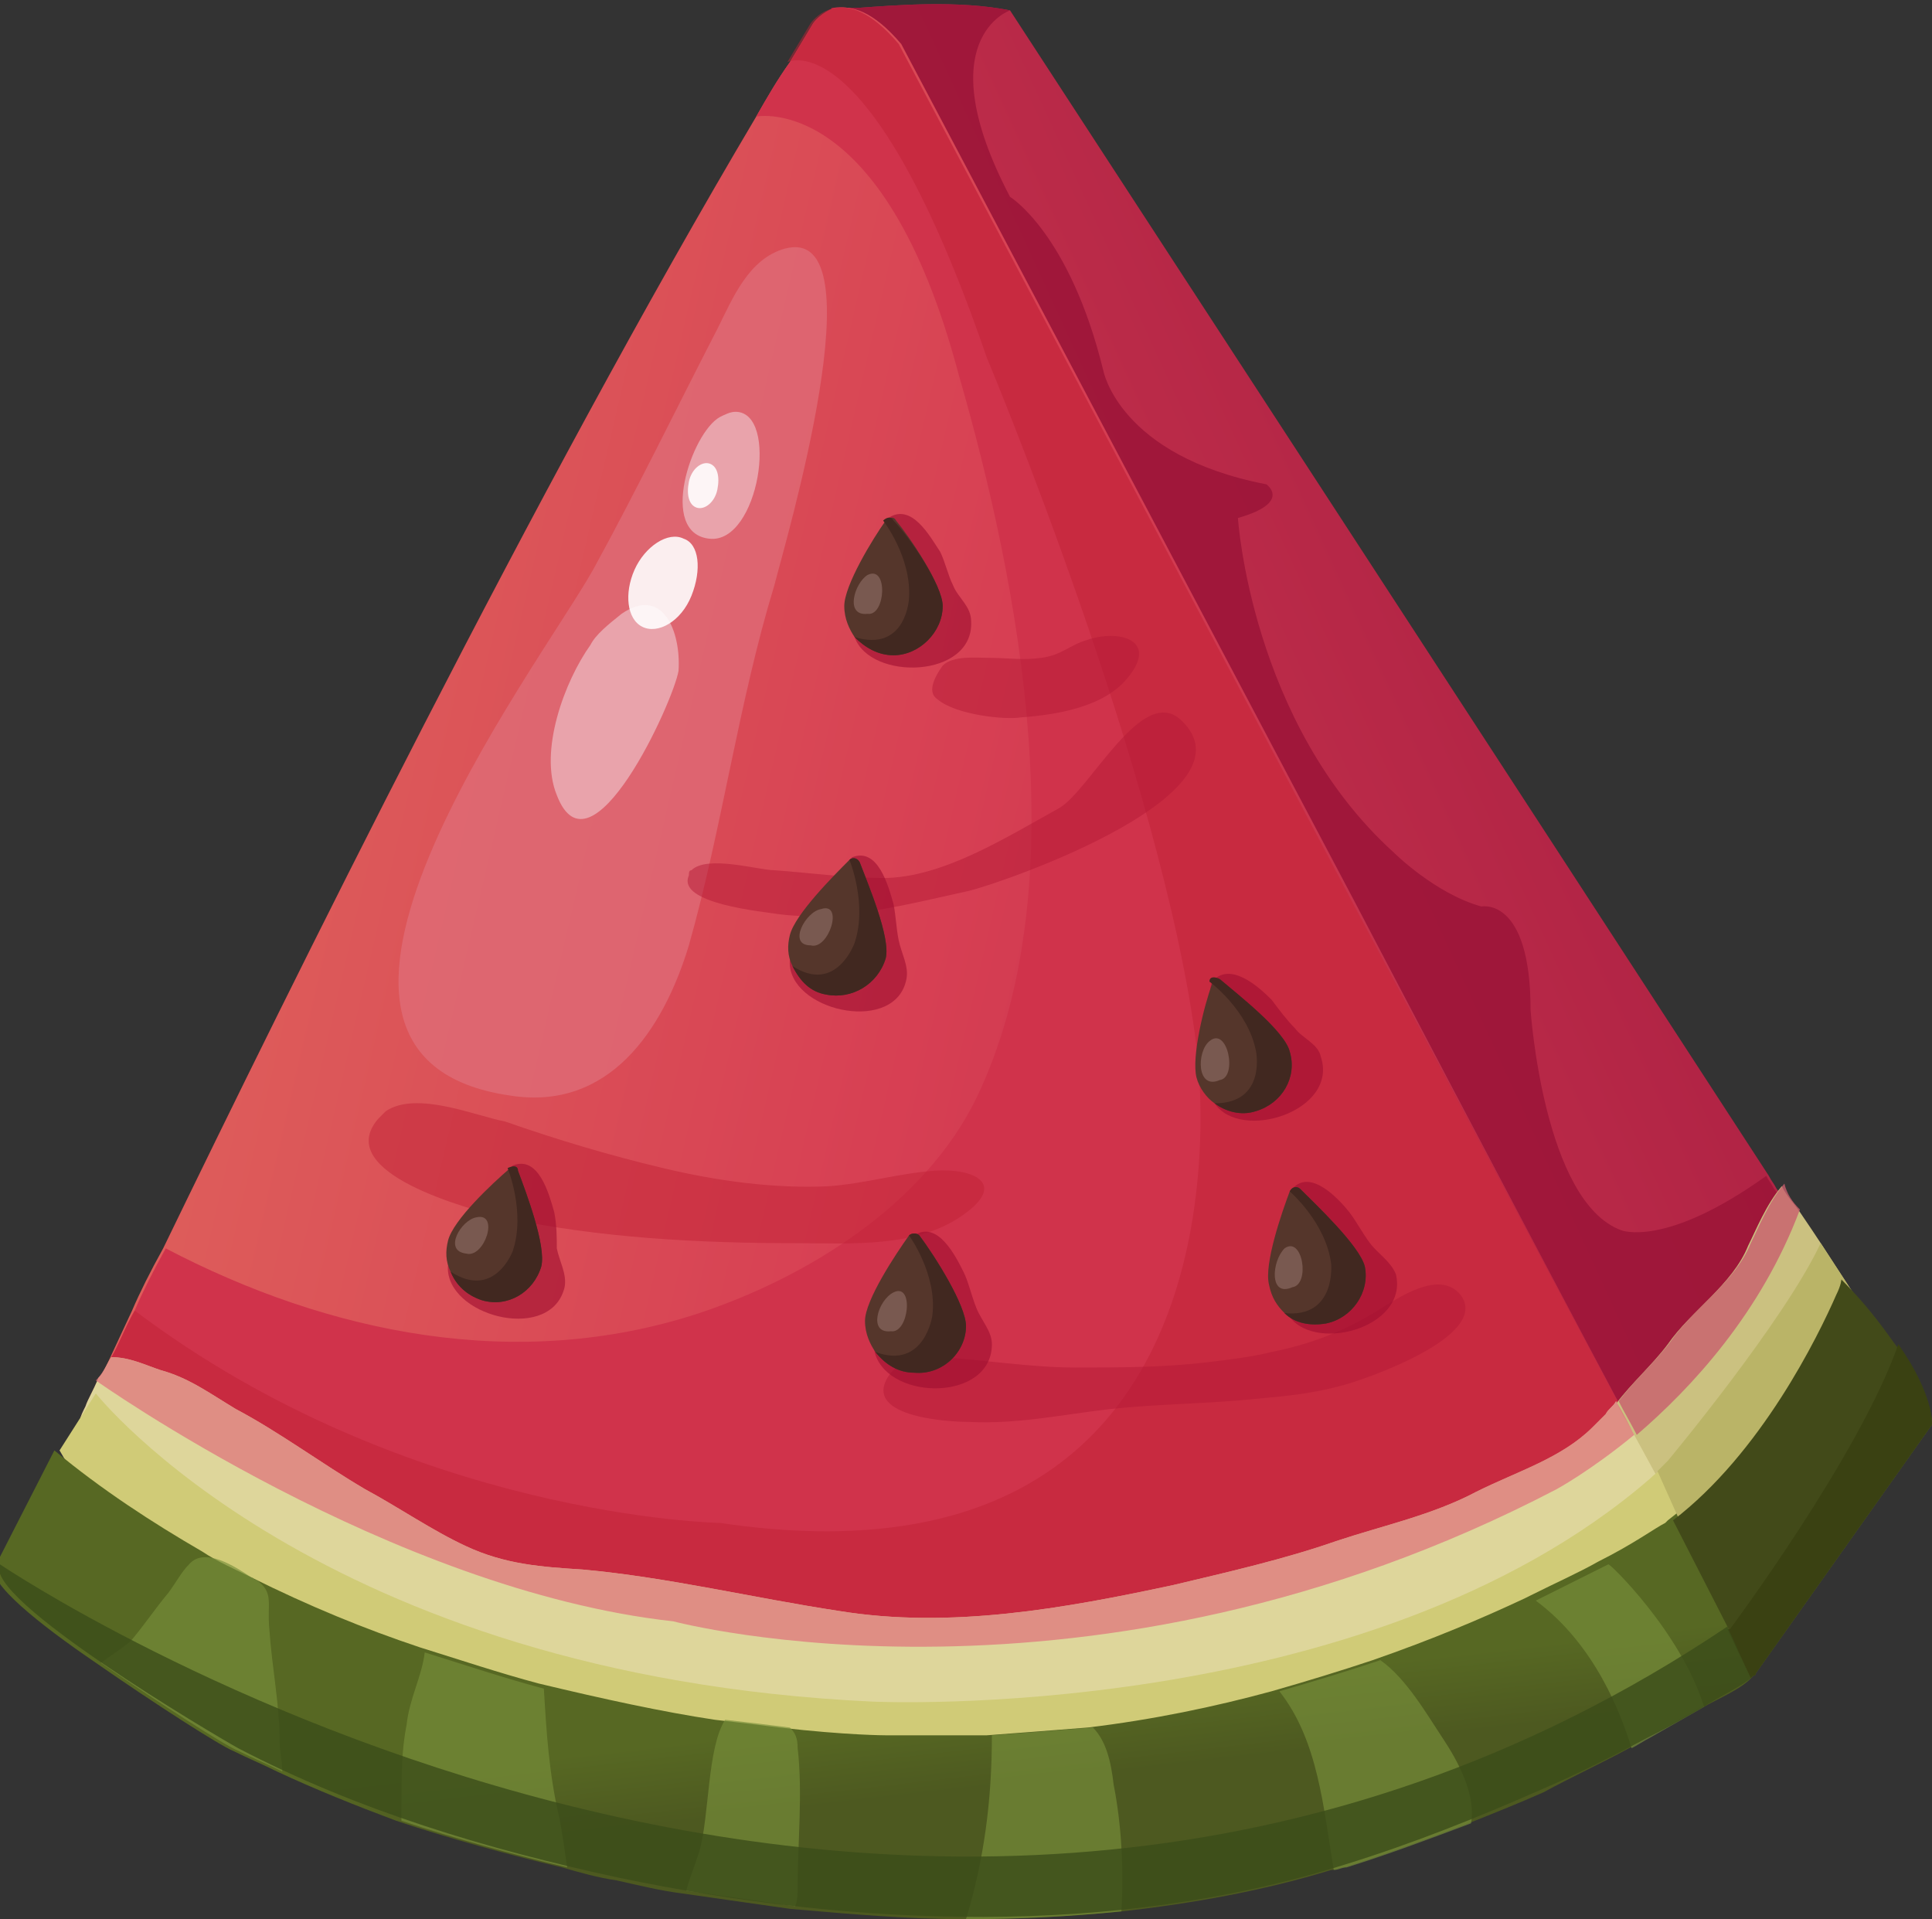 <?xml version="1.0" encoding="utf-8"?>
<!-- Generator: Adobe Illustrator 25.2.3, SVG Export Plug-In . SVG Version: 6.00 Build 0)  -->
<svg version="1.1" id="Capa_1" xmlns="http://www.w3.org/2000/svg" xmlns:xlink="http://www.w3.org/1999/xlink" x="0px" y="0px"
	 width="74.6px" height="74.1px" viewBox="0 0 74.6 74.1" style="enable-background:new 0 0 74.6 74.1;" xml:space="preserve">
<rect x="0" y="0" width="74.6" height="74.1" fill="#333333" stroke="none"/>
<style type="text/css">
	.st0{fill:url(#SVGID_1_);}
	.st1{opacity:0.85;fill:#9B1538;}
	.st2{fill:url(#SVGID_2_);}
	.st3{fill:#D0334B;}
	.st4{opacity:0.49;fill:#C12135;}
	.st5{opacity:0.7;fill:#E0707B;}
	.st6{opacity:0.7;fill:#EEBEC5;}
	.st7{opacity:0.49;fill:#B31A35;}
	.st8{fill:#CBC180;}
	.st9{fill:#DED69B;}
	.st10{fill:#D0CB77;}
	.st11{fill:url(#SVGID_3_);}
	.st12{opacity:0.8;fill:#C85E6D;}
	.st13{fill:#BAB467;}
	.st14{fill:#424A19;}
	.st15{opacity:0.89;fill:#FFFFFF;}
	.st16{fill:#3A4112;}
	.st17{opacity:0.65;fill:#788F3B;}
	.st18{opacity:0.8;fill:#3B4D1A;}
	.st19{opacity:0.61;fill:#9F0E30;}
	.st20{fill:#55362B;}
	.st21{fill:#412820;}
	.st22{opacity:0.4;fill:#AF8F88;}
</style>
<g>
	<linearGradient id="SVGID_1_" gradientUnits="userSpaceOnUse" x1="16.584" y1="45.244" x2="65.435" y2="22.829">
		<stop  offset="0" style="stop-color:#DF645C"/>
		<stop  offset="0.158" style="stop-color:#D73F53"/>
		<stop  offset="0.968" style="stop-color:#AC2043"/>
	</linearGradient>
	<path class="st0" d="M72.2,50.9l-6.9,9.2L64.7,61l-0.4-0.7l-0.2-0.3L51.5,36.2L34.8,4.9l-2.7-4.6c0,0,0,0,0.1,0c0,0,0,0,0,0
		c0,0,0,0,0,0c0,0,0.1,0,0.2,0c0,0,0.1,0,0.1,0c0.1,0,0.2,0,0.3,0c0.1,0,0.3,0,0.4,0c1.4-0.1,3.8-0.3,5.8,0.1c0,0,20.4,31.3,29.3,45
		c0.1,0.2,0.2,0.3,0.3,0.5C70.4,48.2,71.6,50.1,72.2,50.9z"/>
	<path class="st1" d="M72.2,50.9l-6.9,9.2l-1.2-0.2L51.5,36.2L34.8,4.9l-2.7-4.6c0,0,0,0,0.1,0c0,0,0,0,0,0c0,0,0,0,0,0
		c0,0,0.1,0,0.2,0c0,0,0.1,0,0.1,0c0.1,0,0.2,0,0.3,0c0.1,0,0.3,0,0.4,0c1.4-0.1,3.8-0.3,5.8,0.1c0,0-3.2,1.1,0,7.2
		c0,0,2.3,1.4,3.6,6.7c0,0,0.6,3.3,6.3,4.4c0,0,1,0.7-1.1,1.3c0,0,0.5,7.9,6,12.9c0,0,1.6,1.6,3.4,2.1c0,0,1.9-0.4,1.9,4
		c0,0,0.5,7.4,3.5,8.5c0,0,1.7,0.7,5.6-2.1c0.1,0.2,0.2,0.3,0.3,0.5C70.4,48.2,71.6,50.1,72.2,50.9z"/>
	<linearGradient id="SVGID_2_" gradientUnits="userSpaceOnUse" x1="3.658" y1="29.293" x2="77.752" y2="46.529">
		<stop  offset="0" style="stop-color:#DF645C"/>
		<stop  offset="0.436" style="stop-color:#D73F53"/>
		<stop  offset="0.968" style="stop-color:#AC2043"/>
	</linearGradient>
	<path class="st2" d="M65.4,59.8l-1,0.5l-16.9,8H17.3L3,57.2v-2.1c0,0,0.8-1.7,2.1-4.5c0.3-0.7,0.7-1.5,1.2-2.4l0,0
		C11.2,38.1,20.6,19,29.2,4.5c0.4-0.7,0.8-1.4,1.3-2.1c0.3-0.5,0.6-1,0.9-1.5c0,0,1.2-1.8,3.4,0.8l17.5,33.1c0,0,6.6,12.6,10.6,20.1
		C64,57.1,64.9,58.9,65.4,59.8z"/>
	<path class="st3" d="M64.4,60.3L64.4,60.3l-16.9,8H17.3L3,57.2v-2.1c0,0,0.5-1,1.3-2.7c0.3-0.5,0.5-1.1,0.9-1.8
		c0.3-0.7,0.7-1.5,1.2-2.4l0,0C12.7,51.5,20,53,27,50.7c4.2-1.4,8.7-4.2,10.7-8.3c3.9-8.1,1.7-19.7-0.7-28
		c-2.9-10.9-7.8-9.9-7.8-9.9c0.4-0.7,0.8-1.4,1.3-2.1c0.3-0.5,0.6-1,0.9-1.5c0,0,0.3-0.4,0.8-0.6c0,0,0,0,0,0c0,0,0,0,0,0
		c0.6-0.1,1.4,0.1,2.5,1.4l17.5,33.1c0,0,6.2,11.7,10.2,19.2c0.2,0.3,0.3,0.6,0.5,0.9L64.4,60.3z"/>
	<path class="st4" d="M65.4,59.8l-1.1,0.5l-16.8,8H17.3L3,57.2v-2.1c0,0,0-0.1,0.1-0.3c0-0.1,0.1-0.3,0.2-0.5
		c0.1-0.3,0.3-0.6,0.5-1.1v0C4,53,4.1,52.7,4.3,52.4c0.3-0.5,0.5-1.1,0.9-1.8c10.6,8,22.6,8.2,22.6,8.2
		c21.5,3.2,18.4-18.4,18.4-18.4c-1.3-10.4-8.1-26.6-8.1-26.6C33.6,0.7,30.4,2.4,30.4,2.4c0.3-0.5,0.6-1,0.9-1.5c0,0,1.2-1.8,3.4,0.8
		l17.5,33.1c0,0,6.2,11.6,10.2,19.2c0.2,0.5,0.5,0.9,0.7,1.3C64.2,57.4,65,58.9,65.4,59.8z"/>
	<path class="st5" d="M19.7,42.3c3.8,0.6,5.9-2.5,6.9-5.8c1.3-4.6,1.9-9.3,3.3-13.9C30.3,21,34,8.6,30.3,9.6c-1.4,0.4-2,1.9-2.6,3.1
		c-1.6,3.1-3.1,6.2-4.8,9.3C20.7,25.9,9.3,40.8,19.7,42.3z"/>
	<path class="st6" d="M24,23.7c-0.5,0.4-1,0.8-1.2,1.2c-1,1.4-2,4.1-1.3,5.8c1.3,3.4,4.5-3.6,4.7-4.8C26.3,24.4,25.6,22.6,24,23.7z"
		/>
	<path class="st6" d="M28.4,15.9c-0.2,0-0.4,0.1-0.6,0.2c-1.1,0.6-2.4,4.5-0.4,4.7C29.3,21,30.1,15.9,28.4,15.9z"/>
	<path class="st7" d="M26.7,33.6c0.6-0.6,2.6,0,3.2,0c1.4,0.1,2.8,0.3,4.2,0.3c2.3,0,4.8-1.6,6.8-2.7c1.2-0.7,3.2-4.8,4.7-3.4
		c3,2.8-6.6,6.2-8.2,6.6c-2.3,0.5-4.9,1.2-7.3,0.9c-0.6-0.1-4-0.4-3.5-1.5C26.6,33.7,26.6,33.6,26.7,33.6z"/>
	<path class="st7" d="M36.2,27c0.7,0.6,2.6,0.8,3.2,0.7c1.4-0.1,3.3-0.4,4.2-1.6c1.1-1.4-0.4-1.8-1.6-1.4c-0.7,0.2-1,0.6-1.8,0.7
		c-0.7,0.1-1.3,0-2,0c-0.5,0-1.4-0.1-1.8,0.3C35.9,26.4,35.9,26.8,36.2,27z"/>
	<path class="st7" d="M34.6,52.8c0.4-0.3,1.1-0.5,1.7-0.4c1.7,0.1,3.5,0.4,5.2,0.4c1.7,0,3.4,0,5.1-0.2c0.8-0.1,1.7-0.2,2.5-0.4
		c1.5-0.3,2.8-0.8,4.1-1.6c0.8-0.5,2.4-1.6,3.2-0.6c1.2,1.6-3.8,3.3-4.6,3.5c-1.1,0.3-2.1,0.4-3.2,0.5c-1.9,0.2-3.8,0.2-5.7,0.4
		c-1.8,0.2-3.6,0.6-5.5,0.5c-0.8,0-4.3-0.2-3-1.9C34.5,52.9,34.5,52.9,34.6,52.8z"/>
	<path class="st4" d="M14.9,42.9c-0.1,0.1-0.2,0.2-0.3,0.3c-1.8,2.1,3.6,3.5,4.8,3.8C23.1,47.8,27,48,30.8,48c2,0,4.6,0.2,6.4-1.1
		c1.7-1.2,0.4-1.8-1.1-1.7c-1.4,0.1-2.7,0.5-4.1,0.6c-2.1,0.1-4.3-0.2-6.4-0.7c-2.1-0.5-4.1-1.1-6.1-1.8
		C18.4,43.1,16.1,42.1,14.9,42.9z"/>
	<path class="st8" d="M72.2,50.9l-6.9,9.2L64.7,61l-0.4-0.7l1.1-0.5c-0.4-0.8-1.3-2.4-2.3-4.3c-0.2-0.4-0.5-0.9-0.7-1.3
		c0.6-0.8,1.4-1.5,2-2.3c0.9-1.3,2.5-2.3,3.1-3.8c0.3-0.6,0.7-1.6,1.3-2.3c0.2,0.4,0.5,0.7,0.7,1C70.8,48.7,71.7,50.2,72.2,50.9z"/>
	<path class="st9" d="M65.4,59.8l-1.1,0.5l-16.8,8H17.3L3,57.2v-2.1c0,0,0-0.1,0.1-0.3c0-0.1,0.1-0.3,0.2-0.5
		c0.1-0.3,0.3-0.6,0.5-1.1v0C4,53,4.1,52.7,4.3,52.4c0.7,0,1.3,0.3,1.9,0.5c1.1,0.3,1.9,0.9,2.9,1.5c1.7,0.9,3.3,2.1,5,3.1
		c1.3,0.7,2.6,1.6,3.9,2.2c1.5,0.7,2.9,0.8,4.5,0.9c3.3,0.3,6.6,1.1,9.9,1.6c4.3,0.7,8.7-0.1,12.9-1c2.1-0.5,4.3-1,6.3-1.7
		c1.8-0.6,3.7-1,5.4-1.9c1.6-0.8,3.3-1.3,4.5-2.5c0.2-0.2,0.3-0.3,0.5-0.5c0.1-0.2,0.3-0.3,0.4-0.5c0.2,0.5,0.5,0.9,0.7,1.3
		C64.2,57.4,65,58.9,65.4,59.8z"/>
	<path class="st10" d="M72.2,50.9l-2.3,6l-4.2,3.7l-2.9,2.6l-14.4,6.9l-22.2,0.3L7.5,62.2l-4.5-5L2.3,56l1.4-2.2
		c0,0,8.6,10.9,30,11.9c0,0,19,0.9,30-8.6c0.2-0.2,0.5-0.4,0.7-0.6c0,0,4.5-5.4,5.9-8.4L72.2,50.9z"/>
	<linearGradient id="SVGID_3_" gradientUnits="userSpaceOnUse" x1="38.024" y1="64.008" x2="39.17" y2="73.994">
		<stop  offset="0.191" style="stop-color:#576823"/>
		<stop  offset="0.495" style="stop-color:#4D5920"/>
		<stop  offset="1" style="stop-color:#4D5920"/>
	</linearGradient>
	<path class="st11" d="M74.6,55l-6.8,9.6c0,0,0,0.1-0.1,0.1c-0.4,0.5-1.4,0.9-1.9,1.2c0,0,0,0-0.1,0c-0.7,0.4-1.4,0.8-2.1,1.2
		c-0.2,0.1-0.5,0.3-0.7,0.4c-1.1,0.6-2.2,1.1-3.3,1.7c-0.9,0.4-1.9,0.8-2.9,1.2c-1.6,0.6-3.2,1.2-4.8,1.7c-0.2,0-0.3,0.1-0.5,0.1
		c-2.6,0.8-5.4,1.3-8.1,1.6c-2,0.2-4,0.3-6,0.3c-2.3,0-4.5-0.2-6.8-0.4c-1.4-0.2-2.8-0.4-4.2-0.6c-0.8-0.1-1.6-0.3-2.5-0.5
		c-0.7-0.1-1.4-0.3-2.1-0.5c-2.1-0.5-4.3-1.1-6.4-1.8c-1.6-0.6-3.1-1.2-4.6-1.9c-0.6-0.3-1.1-0.5-1.7-0.8c-0.5-0.2-3-1.8-5.3-3.4
		c-2.2-1.5-4.2-3.1-3.9-3.7c0,0,2.3-4.5,2.3-4.5c1.8,1.5,3.8,2.8,5.7,3.9c0.6,0.4,1.3,0.7,1.9,1c0,0,0,0,0,0c2.2,1.1,4.4,2,6.5,2.7
		c1.6,0.5,3.1,1,4.6,1.4c2.5,0.6,4.8,1.1,6.8,1.4h0c0,0,0,0,0,0c0.9,0.1,1.7,0.2,2.5,0.3c2.6,0.3,4.1,0.3,4.1,0.3c1.3,0,2.6,0,3.9,0
		c1.3-0.1,2.7-0.2,3.9-0.3c2.5-0.3,4.9-0.8,7.1-1.4c1.4-0.4,2.7-0.8,3.9-1.2c2.3-0.8,4.2-1.6,5.9-2.4l0.2-0.1c1-0.5,1.9-0.9,2.6-1.3
		c1.4-0.7,2.2-1.3,2.6-1.5c0,0,0,0,0,0c0.1-0.1,0.1-0.1,0.1-0.1c3.4-2.6,5.5-7,6.1-8.7c0.2-0.4,0.2-0.6,0.2-0.6
		c0.9,0.9,1.5,1.7,2,2.4C74.7,53.9,74.6,55,74.6,55z"/>
	<path class="st12" d="M69.5,46.7c-1.5,4-4.2,6.9-6.3,8.7c-0.2-0.4-0.5-0.9-0.7-1.3c0.6-0.8,1.4-1.5,2-2.3c0.9-1.3,2.5-2.3,3.1-3.8
		c0.3-0.6,0.7-1.6,1.3-2.3C69,46.1,69.2,46.4,69.5,46.7z"/>
	<path class="st5" d="M63.1,55.4c-1.7,1.4-3,2.1-3,2.1c-18,9.4-34.1,5.1-34.1,5.1c-10.9-1.2-22.3-9.3-22.3-9.3v0
		C4,53,4.1,52.7,4.3,52.4c0.7,0,1.3,0.3,1.9,0.5c1.1,0.3,1.9,0.9,2.9,1.5c1.7,0.9,3.3,2.1,5,3.1c1.3,0.7,2.6,1.6,3.9,2.2
		c1.5,0.7,2.9,0.8,4.5,0.9c3.3,0.3,6.6,1.1,9.9,1.6c4.3,0.7,8.7-0.1,12.9-1c2.1-0.5,4.3-1,6.3-1.7c1.8-0.6,3.7-1,5.4-1.9
		c1.6-0.8,3.3-1.3,4.5-2.5c0.2-0.2,0.3-0.3,0.5-0.5c0.1-0.2,0.3-0.3,0.4-0.5C62.7,54.6,62.9,55,63.1,55.4z"/>
	<path class="st13" d="M72.2,50.9l-2.3,6l-4.2,3.7l-1.7-3.8c0.2-0.2,0.2-0.2,0.4-0.4c0,0,4.5-5.4,5.9-8.4L72.2,50.9z"/>
	<path class="st14" d="M74.6,55l-6.8,9.6c0,0,0,0.1-0.1,0.1l-1-1.9l-2.1-4.1c0,0,0,0,0,0c3.4-2.6,5.6-7.1,6.3-8.7
		c0.2-0.4,0.2-0.6,0.2-0.6c0.9,0.9,1.5,1.7,2,2.4C74.7,53.9,74.6,55,74.6,55z"/>
	<path class="st15" d="M27.7,18.9c-0.1,0.5-0.5,0.8-0.8,0.7c-0.3-0.1-0.4-0.5-0.3-1c0.1-0.5,0.5-0.8,0.8-0.7
		C27.7,18,27.8,18.4,27.7,18.9z"/>
	<path class="st15" d="M26.7,23c-0.4,1-1.3,1.5-1.9,1.2c-0.6-0.3-0.7-1.3-0.3-2.2s1.3-1.5,1.9-1.2C27,21,27.1,22,26.7,23z"/>
	<path class="st16" d="M74.6,55l-6.8,9.6c0,0,0,0.1-0.1,0.1c0,0-0.1,0.1-0.1,0.1l-0.9-1.9c0,0,0,0,0.1,0c0,0,5-6.7,6.5-11
		C74.7,53.9,74.6,55,74.6,55z"/>
	<path class="st17" d="M10.9,68.4c-0.6-0.3-1.1-0.5-1.7-0.8c-0.5-0.2-3-1.8-5.3-3.4c0.4-0.3,0.9-0.6,1.2-0.9
		c0.5-0.6,0.9-1.2,1.4-1.8c0.3-0.4,0.5-0.8,0.8-1.1c0.6-0.7,1.8,0.1,2.4,0.5c0.1,0,0.1,0.1,0.2,0.1c0,0,0,0,0,0
		c0.7,0.5,0.4,0.9,0.5,1.9c0.1,1.5,0.4,2.9,0.4,4.4C10.8,67.6,10.9,68,10.9,68.4z"/>
	<path class="st17" d="M21.9,72.1c-2.1-0.5-4.3-1.1-6.4-1.8c0-0.2,0-0.4,0-0.6c0-1.1,0-2.1,0.2-3.1c0.1-1,0.6-1.9,0.7-2.8
		c0,0,0,0,0,0c1.6,0.5,3.1,1,4.6,1.4c0.1,1.7,0.2,3.3,0.6,5C21.7,70.7,21.8,71.4,21.9,72.1z"/>
	<path class="st17" d="M30.8,72.8c0,0.3,0,0.6-0.1,0.8c-1.4-0.2-2.8-0.4-4.2-0.6c0.1-0.4,0.3-0.9,0.5-1.5c0.4-1.4,0.3-4,1-5.1h0
		c0,0,0,0,0,0c0.9,0.1,1.7,0.2,2.5,0.3c0.2,0.2,0.3,0.4,0.3,0.8C31,69.2,30.8,71.2,30.8,72.8z"/>
	<path class="st17" d="M43.3,73.8c-2,0.2-4,0.3-6,0.3c0.7-2.3,1-4.6,1-7.1c1.3-0.1,2.7-0.2,3.9-0.3c0.5,0.5,0.7,1.3,0.8,2.2
		C43.3,70.4,43.4,72.2,43.3,73.8z"/>
	<path class="st17" d="M56.8,70.4c-1.6,0.6-3.2,1.2-4.8,1.7c-0.2,0-0.3,0.1-0.5,0.1c-0.4-2.4-0.6-5-2.1-6.9c1.4-0.4,2.7-0.8,3.9-1.2
		c1,0.7,1.8,2.1,2.4,3C56.3,68,57,69.3,56.8,70.4z"/>
	<path class="st17" d="M65.8,65.9c-0.7,0.4-1.4,0.8-2.1,1.2c-0.2,0.1-0.5,0.3-0.7,0.4c-0.4-1.3-1.4-4-3.7-5.7l0.2-0.1l2.6-1.3
		C62.1,60.3,64.9,63,65.8,65.9z"/>
	<path class="st18" d="M67.6,64.8c-0.5,0.4-1.4,0.8-1.8,1.1c-0.7,0.4-1.4,0.8-2.2,1.2c-1.3,0.7-2.7,1.4-4.1,2
		c-2.5,1.1-5,2.1-7.6,2.9c-8.9,2.8-18.9,2.4-28,0.5c-5.1-1.1-10.1-2.6-14.7-5c-0.9-0.5-9.9-5.8-9.2-7.1c0,0,35,23.7,66.7,2.4
		L67.6,64.8z"/>
	<g>
		<path class="st19" d="M35.3,47.7c0.9-0.6,1.6,0.8,1.9,1.4c0.2,0.4,0.3,0.9,0.5,1.4c0.2,0.5,0.6,0.9,0.6,1.4c0,2.2-3.9,2.2-4.5,0.4
			c-0.3-1,0.6-1.8,0.9-2.7C34.9,48.9,34.9,48.2,35.3,47.7z"/>
		<g>
			<path class="st20" d="M37.3,51.2c0,1-0.9,1.9-2,1.8c-0.6,0-1.1-0.3-1.5-0.8c-0.2-0.3-0.4-0.7-0.4-1.2c0-0.8,1.2-2.6,1.7-3.3
				c0.1-0.1,0.3-0.1,0.4,0C36.1,48.5,37.3,50.4,37.3,51.2z"/>
			<path class="st21" d="M37.3,51.2c0,1-0.9,1.9-2,1.8c-0.6,0-1.1-0.3-1.5-0.8c1.9,0.7,2.2-1.4,2.2-1.4c0.2-1.6-0.9-3.1-0.9-3.1
				c0.1-0.1,0.3-0.1,0.4,0C36.1,48.5,37.3,50.4,37.3,51.2z"/>
			<path class="st22" d="M34.4,51.4c0.7,0.1,0.9-1.9,0.1-1.5C33.9,50.2,33.5,51.5,34.4,51.4C34.4,51.4,34.3,51.4,34.4,51.4z"/>
		</g>
	</g>
	<g>
		<path class="st19" d="M49.9,45.9c0.7-0.8,1.8,0.4,2.2,0.9c0.3,0.4,0.5,0.8,0.8,1.2c0.3,0.4,0.8,0.7,1,1.2c0.5,2.1-3.3,3.1-4.2,1.5
			c-0.5-0.9,0.2-1.9,0.2-2.8C49.8,47.2,49.6,46.5,49.9,45.9z"/>
		<g>
			<path class="st20" d="M52.7,48.9c0.2,1-0.5,2-1.5,2.2c-0.6,0.1-1.2,0-1.6-0.4c-0.3-0.3-0.5-0.6-0.6-1.1c-0.2-0.8,0.5-2.8,0.8-3.6
				c0.1-0.2,0.3-0.2,0.4-0.1C50.8,46.5,52.5,48.1,52.7,48.9z"/>
			<path class="st21" d="M52.7,48.9c0.2,1-0.5,2-1.5,2.2c-0.6,0.1-1.2,0-1.6-0.4c2,0.2,1.8-1.9,1.8-1.9c-0.2-1.6-1.6-2.8-1.6-2.8
				c0.1-0.2,0.3-0.2,0.4-0.1C50.8,46.5,52.5,48.1,52.7,48.9z"/>
			<path class="st22" d="M49.9,49.7c0.7-0.1,0.4-2-0.3-1.5C49.1,48.7,49,50.1,49.9,49.7C49.9,49.7,49.8,49.7,49.9,49.7z"/>
		</g>
	</g>
	<g>
		<path class="st19" d="M19.8,45c1-0.4,1.4,1.1,1.6,1.8c0.1,0.5,0.1,1,0.1,1.4c0.1,0.5,0.4,1,0.3,1.5c-0.5,2.1-4.3,1.2-4.5-0.6
			c-0.1-1,1-1.6,1.5-2.4C19.2,46.1,19.3,45.4,19.8,45z"/>
		<g>
			<path class="st20" d="M20.9,48.9c-0.3,1-1.3,1.6-2.3,1.3c-0.6-0.2-1-0.6-1.2-1.1c-0.2-0.4-0.2-0.8-0.1-1.2
				c0.2-0.8,1.7-2.2,2.4-2.8C19.8,45,20,45,20,45.2C20.3,46,21.1,48.1,20.9,48.9z"/>
			<path class="st21" d="M20.9,48.9c-0.3,1-1.3,1.6-2.3,1.3c-0.6-0.2-1-0.6-1.2-1.1c1.7,1.1,2.4-0.8,2.4-0.8
				c0.5-1.5-0.2-3.2-0.2-3.2C19.8,45,20,45,20,45.2C20.3,46,21.1,48.1,20.9,48.9z"/>
			<path class="st22" d="M18,48.4c0.7,0.2,1.3-1.6,0.4-1.4C17.8,47.1,17.1,48.3,18,48.4C18.1,48.4,18,48.4,18,48.4z"/>
		</g>
	</g>
	<g>
		<path class="st19" d="M46.8,37.9c0.7-0.8,1.8,0.2,2.3,0.7c0.3,0.4,0.6,0.8,0.9,1.1c0.3,0.4,0.9,0.6,1,1.1c0.7,2.1-3.1,3.3-4.1,1.8
			c-0.6-0.8,0-1.9,0-2.9C46.8,39.1,46.6,38.5,46.8,37.9z"/>
		<g>
			<path class="st20" d="M49.8,40.6c0.3,1-0.3,2-1.3,2.3c-0.6,0.2-1.2,0-1.6-0.3c-0.3-0.2-0.6-0.6-0.7-1c-0.2-0.8,0.3-2.8,0.6-3.6
				c0-0.2,0.2-0.2,0.4-0.1C47.8,38.4,49.6,39.8,49.8,40.6z"/>
			<path class="st21" d="M49.8,40.6c0.3,1-0.3,2-1.3,2.3c-0.6,0.2-1.2,0-1.6-0.3c2,0,1.6-2,1.6-2c-0.3-1.6-1.8-2.7-1.8-2.7
				c0-0.2,0.2-0.2,0.4-0.1C47.8,38.4,49.6,39.8,49.8,40.6z"/>
			<path class="st22" d="M47.1,41.7c0.7-0.1,0.3-2.1-0.4-1.5C46.2,40.6,46.2,42.1,47.1,41.7C47.1,41.6,47,41.7,47.1,41.7z"/>
		</g>
	</g>
	<g>
		<path class="st19" d="M32.9,33.1c1-0.4,1.4,1.1,1.6,1.8c0.1,0.5,0.1,0.9,0.2,1.4c0.1,0.5,0.4,1,0.3,1.5c-0.4,2.1-4.3,1.3-4.5-0.5
			c-0.1-1,1-1.6,1.4-2.5C32.3,34.2,32.5,33.5,32.9,33.1z"/>
		<g>
			<path class="st20" d="M34.2,37c-0.3,1-1.3,1.6-2.3,1.4c-0.6-0.1-1-0.5-1.3-1.1c-0.2-0.4-0.2-0.8-0.1-1.2c0.2-0.8,1.7-2.3,2.3-2.9
				c0.1-0.1,0.3-0.1,0.4,0.1C33.5,34.1,34.4,36.2,34.2,37z"/>
			<path class="st21" d="M34.2,37c-0.3,1-1.3,1.6-2.3,1.4c-0.6-0.1-1-0.5-1.3-1.1c1.7,1.1,2.4-0.9,2.4-0.9c0.5-1.5-0.2-3.2-0.2-3.2
				c0.1-0.1,0.3-0.1,0.4,0.1C33.5,34.1,34.4,36.2,34.2,37z"/>
			<path class="st22" d="M31.3,36.5c0.7,0.2,1.3-1.7,0.4-1.4C31.1,35.2,30.4,36.5,31.3,36.5C31.4,36.5,31.3,36.5,31.3,36.5z"/>
		</g>
	</g>
	<g>
		<path class="st19" d="M34.3,20c0.9-0.6,1.6,0.7,2,1.3c0.2,0.4,0.3,0.9,0.5,1.3c0.2,0.5,0.7,0.8,0.7,1.4c0.1,2.2-3.9,2.3-4.5,0.6
			c-0.3-1,0.6-1.8,0.8-2.7C34,21.1,33.9,20.5,34.3,20z"/>
		<g>
			<path class="st20" d="M36.4,23.4c0,1-0.9,1.9-1.9,1.9c-0.6,0-1.1-0.3-1.5-0.7c-0.2-0.3-0.4-0.7-0.4-1.2c0-0.8,1.1-2.6,1.6-3.3
				c0.1-0.1,0.3-0.2,0.4,0C35.1,20.7,36.4,22.6,36.4,23.4z"/>
			<path class="st21" d="M36.4,23.4c0,1-0.9,1.9-1.9,1.9c-0.6,0-1.1-0.3-1.5-0.7c2,0.6,2.1-1.5,2.1-1.5c0.1-1.6-1-3-1-3
				c0.1-0.1,0.3-0.2,0.4,0C35.1,20.7,36.4,22.6,36.4,23.4z"/>
			<path class="st22" d="M33.5,23.7c0.7,0.1,0.8-1.9,0-1.5C33,22.5,32.6,23.8,33.5,23.7C33.6,23.6,33.5,23.7,33.5,23.7z"/>
		</g>
	</g>
</g>
</svg>
